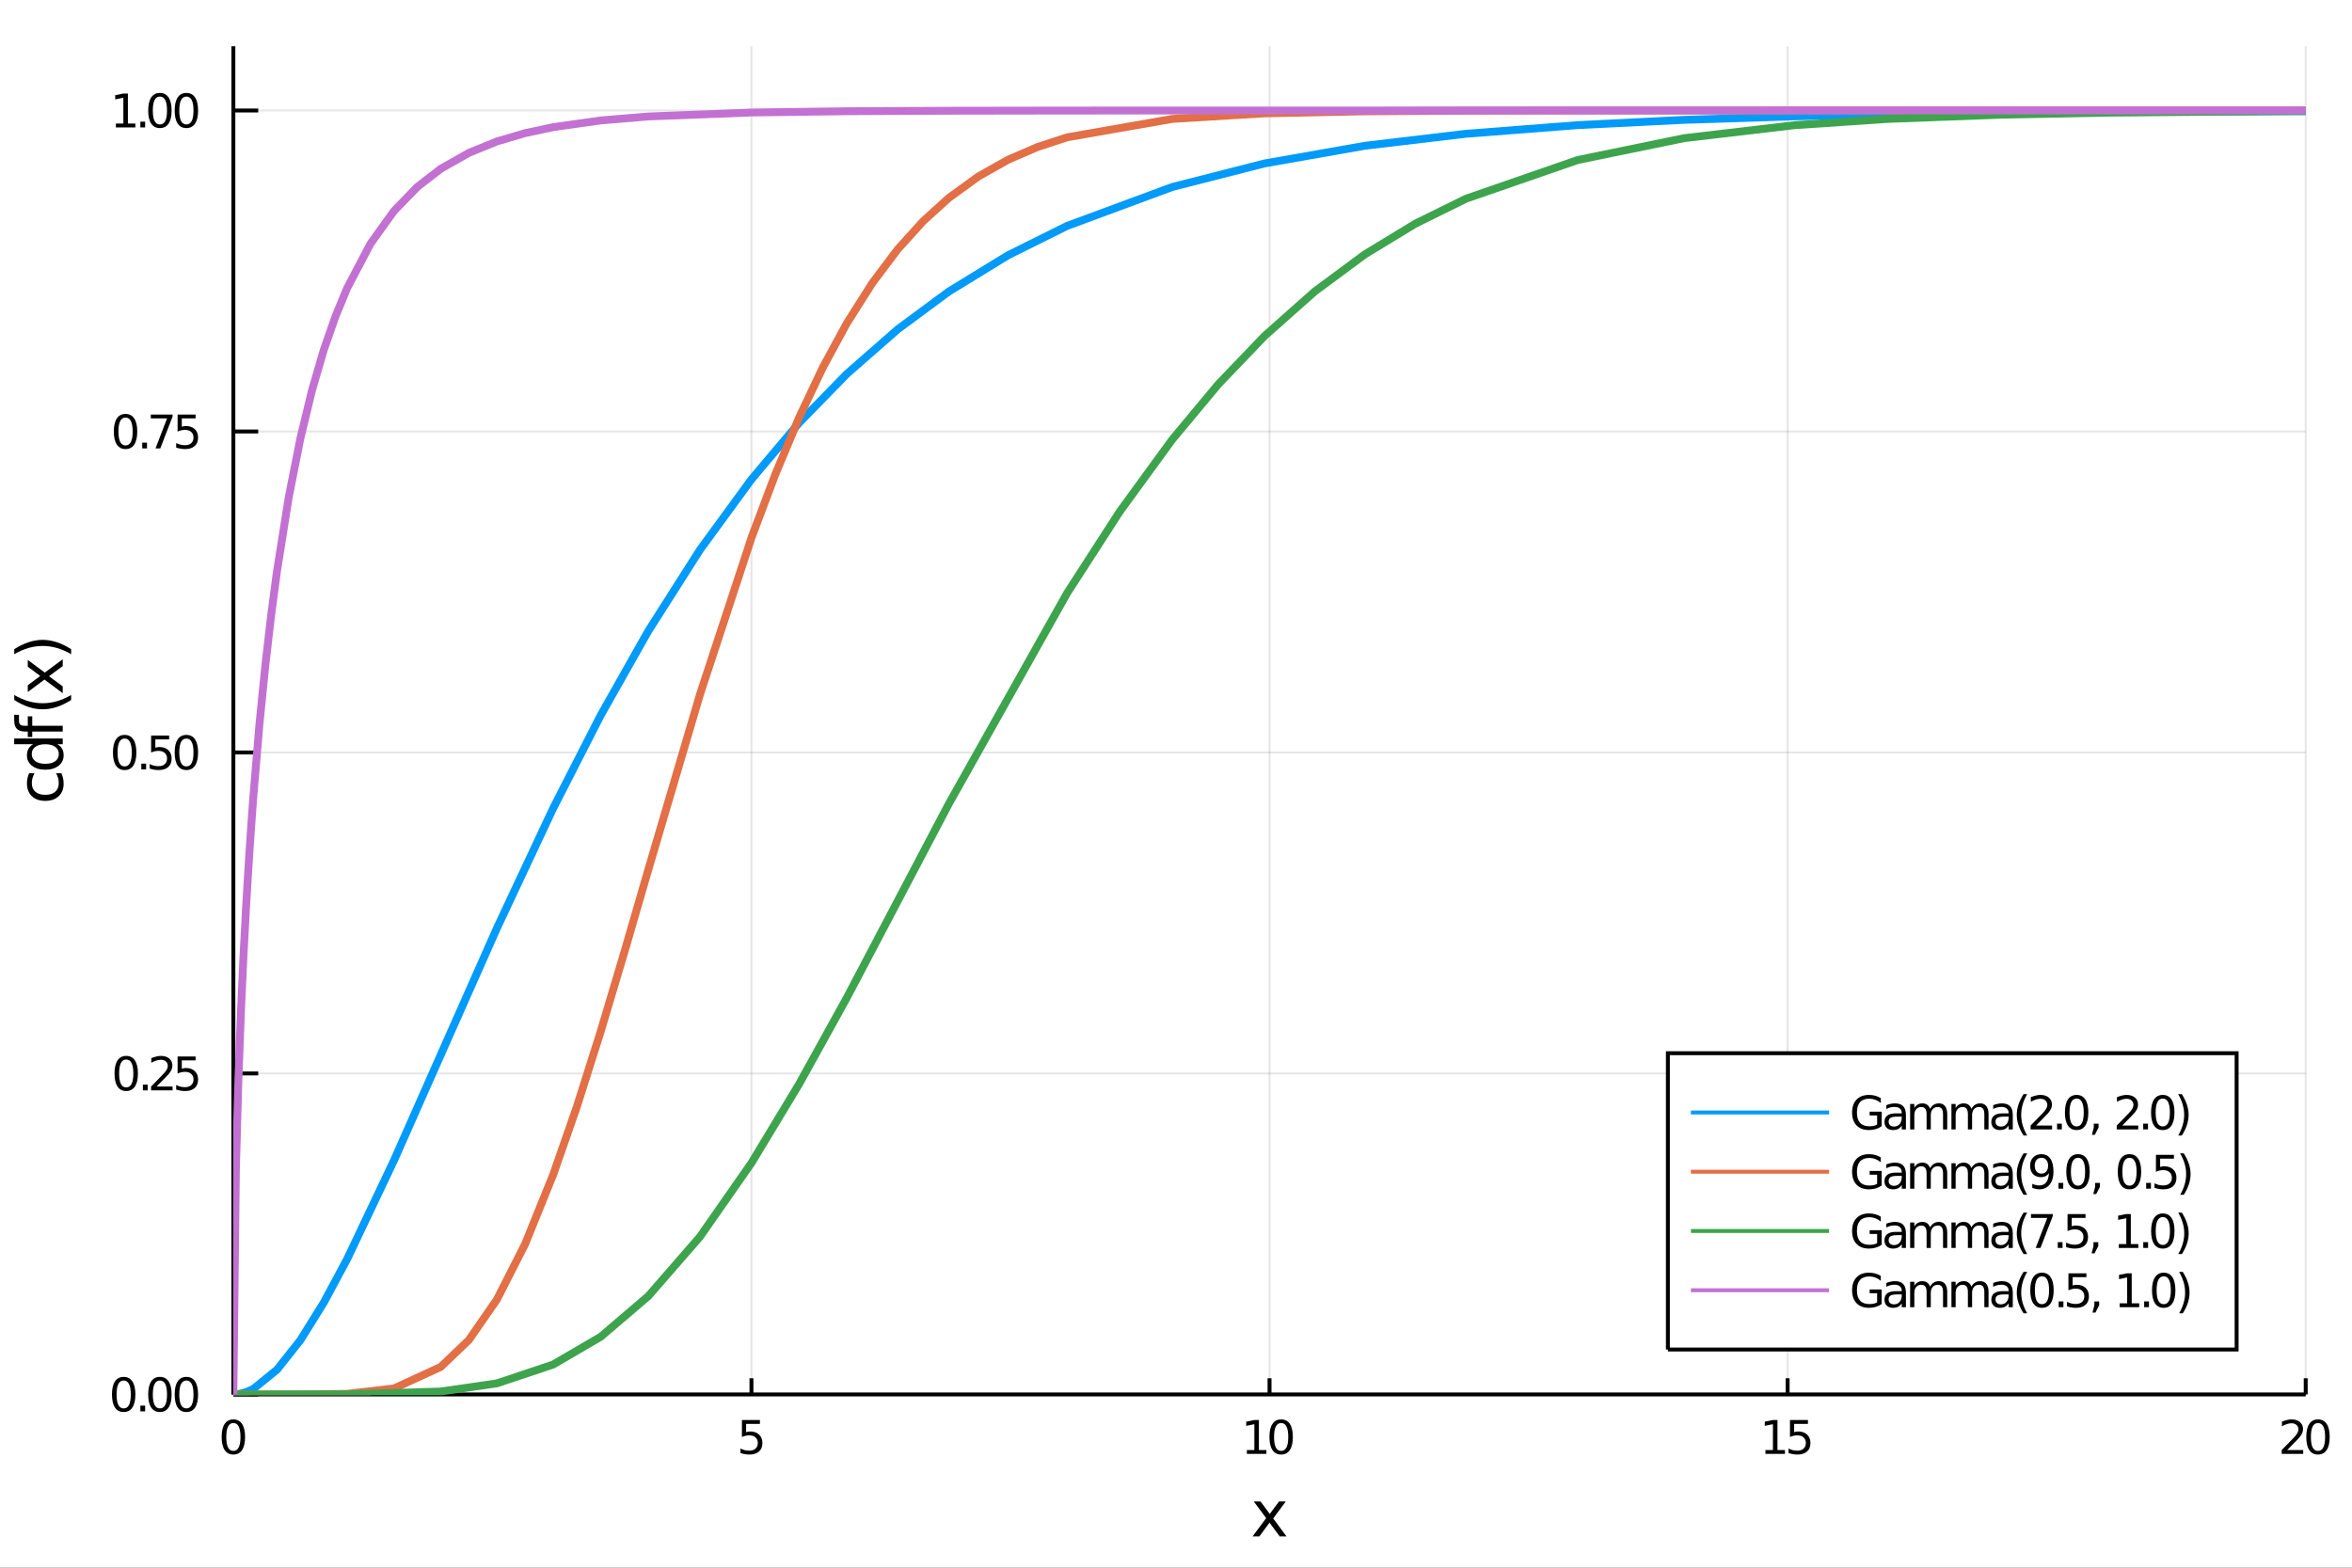 <?xml version="1.0" encoding="utf-8"?>
<svg xmlns="http://www.w3.org/2000/svg" xmlns:xlink="http://www.w3.org/1999/xlink" width="600" height="400" viewBox="0 0 2400 1600">
<rect x="0" y="0" width="2400" height="1600" fill="#333333" stroke="none"/>
<defs>
  <clipPath id="clip630">
    <rect x="0" y="0" width="2400" height="1600"/>
  </clipPath>
</defs>
<path clip-path="url(#clip630)" d="
M0 1600 L2400 1600 L2400 0 L0 0  Z
  " fill="#ffffff" fill-rule="evenodd" fill-opacity="1"/>
<defs>
  <clipPath id="clip631">
    <rect x="480" y="0" width="1681" height="1600"/>
  </clipPath>
</defs>
<path clip-path="url(#clip630)" d="
M238.13 1423.18 L2352.76 1423.18 L2352.76 47.244 L238.13 47.244  Z
  " fill="#ffffff" fill-rule="evenodd" fill-opacity="1"/>
<defs>
  <clipPath id="clip632">
    <rect x="238" y="47" width="2116" height="1377"/>
  </clipPath>
</defs>
<polyline clip-path="url(#clip632)" style="stroke:#000000; stroke-width:2; stroke-opacity:0.1; fill:none" points="
  238.13,1423.18 238.13,47.244 
  "/>
<polyline clip-path="url(#clip632)" style="stroke:#000000; stroke-width:2; stroke-opacity:0.1; fill:none" points="
  766.787,1423.18 766.787,47.244 
  "/>
<polyline clip-path="url(#clip632)" style="stroke:#000000; stroke-width:2; stroke-opacity:0.1; fill:none" points="
  1295.44,1423.18 1295.44,47.244 
  "/>
<polyline clip-path="url(#clip632)" style="stroke:#000000; stroke-width:2; stroke-opacity:0.1; fill:none" points="
  1824.1,1423.18 1824.1,47.244 
  "/>
<polyline clip-path="url(#clip632)" style="stroke:#000000; stroke-width:2; stroke-opacity:0.1; fill:none" points="
  2352.76,1423.18 2352.76,47.244 
  "/>
<polyline clip-path="url(#clip630)" style="stroke:#000000; stroke-width:4; stroke-opacity:1; fill:none" points="
  238.13,1423.18 2352.76,1423.18 
  "/>
<polyline clip-path="url(#clip630)" style="stroke:#000000; stroke-width:4; stroke-opacity:1; fill:none" points="
  238.13,1423.18 238.13,1406.67 
  "/>
<polyline clip-path="url(#clip630)" style="stroke:#000000; stroke-width:4; stroke-opacity:1; fill:none" points="
  766.787,1423.18 766.787,1406.67 
  "/>
<polyline clip-path="url(#clip630)" style="stroke:#000000; stroke-width:4; stroke-opacity:1; fill:none" points="
  1295.44,1423.18 1295.44,1406.67 
  "/>
<polyline clip-path="url(#clip630)" style="stroke:#000000; stroke-width:4; stroke-opacity:1; fill:none" points="
  1824.1,1423.18 1824.1,1406.67 
  "/>
<polyline clip-path="url(#clip630)" style="stroke:#000000; stroke-width:4; stroke-opacity:1; fill:none" points="
  2352.76,1423.18 2352.76,1406.67 
  "/>
<path clip-path="url(#clip630)" d="M 0 0 M238.13 1452.37 Q234.519 1452.37 232.69 1455.94 Q230.885 1459.48 230.885 1466.61 Q230.885 1473.71 232.69 1477.28 Q234.519 1480.82 238.13 1480.82 Q241.764 1480.82 243.57 1477.28 Q245.399 1473.71 245.399 1466.61 Q245.399 1459.48 243.57 1455.94 Q241.764 1452.37 238.13 1452.37 M238.13 1448.67 Q243.94 1448.67 246.996 1453.27 Q250.074 1457.86 250.074 1466.61 Q250.074 1475.33 246.996 1479.94 Q243.94 1484.52 238.13 1484.52 Q232.32 1484.52 229.241 1479.94 Q226.186 1475.33 226.186 1466.61 Q226.186 1457.86 229.241 1453.27 Q232.32 1448.67 238.13 1448.67 Z" fill="#000000" fill-rule="evenodd" fill-opacity="1" /><path clip-path="url(#clip630)" d="M 0 0 M757.064 1449.29 L775.421 1449.29 L775.421 1453.23 L761.347 1453.23 L761.347 1461.7 Q762.365 1461.35 763.384 1461.19 Q764.402 1461 765.421 1461 Q771.208 1461 774.587 1464.18 Q777.967 1467.35 777.967 1472.76 Q777.967 1478.34 774.495 1481.44 Q771.023 1484.52 764.703 1484.52 Q762.527 1484.52 760.259 1484.15 Q758.013 1483.78 755.606 1483.04 L755.606 1478.34 Q757.689 1479.48 759.912 1480.03 Q762.134 1480.59 764.611 1480.59 Q768.615 1480.59 770.953 1478.48 Q773.291 1476.38 773.291 1472.76 Q773.291 1469.15 770.953 1467.05 Q768.615 1464.94 764.611 1464.94 Q762.736 1464.94 760.861 1465.36 Q759.009 1465.77 757.064 1466.65 L757.064 1449.29 Z" fill="#000000" fill-rule="evenodd" fill-opacity="1" /><path clip-path="url(#clip630)" d="M 0 0 M1272.32 1479.92 L1279.96 1479.92 L1279.96 1453.55 L1271.65 1455.22 L1271.65 1450.96 L1279.91 1449.29 L1284.59 1449.29 L1284.59 1479.92 L1292.23 1479.92 L1292.23 1483.85 L1272.32 1483.85 L1272.32 1479.92 Z" fill="#000000" fill-rule="evenodd" fill-opacity="1" /><path clip-path="url(#clip630)" d="M 0 0 M1307.29 1452.37 Q1303.68 1452.37 1301.85 1455.94 Q1300.05 1459.48 1300.05 1466.61 Q1300.05 1473.71 1301.85 1477.28 Q1303.68 1480.82 1307.29 1480.82 Q1310.93 1480.82 1312.73 1477.28 Q1314.56 1473.71 1314.56 1466.61 Q1314.56 1459.48 1312.73 1455.94 Q1310.93 1452.37 1307.29 1452.37 M1307.29 1448.67 Q1313.1 1448.67 1316.16 1453.27 Q1319.24 1457.86 1319.24 1466.61 Q1319.24 1475.33 1316.16 1479.94 Q1313.1 1484.52 1307.29 1484.52 Q1301.48 1484.52 1298.41 1479.94 Q1295.35 1475.33 1295.35 1466.61 Q1295.35 1457.86 1298.41 1453.27 Q1301.48 1448.67 1307.29 1448.67 Z" fill="#000000" fill-rule="evenodd" fill-opacity="1" /><path clip-path="url(#clip630)" d="M 0 0 M1801.47 1479.92 L1809.11 1479.92 L1809.11 1453.55 L1800.8 1455.22 L1800.8 1450.96 L1809.06 1449.29 L1813.74 1449.29 L1813.74 1479.92 L1821.38 1479.92 L1821.38 1483.85 L1801.47 1483.85 L1801.47 1479.92 Z" fill="#000000" fill-rule="evenodd" fill-opacity="1" /><path clip-path="url(#clip630)" d="M 0 0 M1826.5 1449.29 L1844.85 1449.29 L1844.85 1453.23 L1830.78 1453.23 L1830.78 1461.7 Q1831.8 1461.35 1832.81 1461.19 Q1833.83 1461 1834.85 1461 Q1840.64 1461 1844.02 1464.18 Q1847.4 1467.35 1847.4 1472.76 Q1847.4 1478.34 1843.93 1481.44 Q1840.45 1484.52 1834.13 1484.52 Q1831.96 1484.52 1829.69 1484.15 Q1827.44 1483.78 1825.04 1483.04 L1825.04 1478.34 Q1827.12 1479.48 1829.34 1480.03 Q1831.56 1480.59 1834.04 1480.59 Q1838.05 1480.59 1840.38 1478.48 Q1842.72 1476.38 1842.72 1472.76 Q1842.72 1469.15 1840.38 1467.05 Q1838.05 1464.94 1834.04 1464.94 Q1832.17 1464.94 1830.29 1465.36 Q1828.44 1465.77 1826.5 1466.65 L1826.5 1449.29 Z" fill="#000000" fill-rule="evenodd" fill-opacity="1" /><path clip-path="url(#clip630)" d="M 0 0 M2333.9 1479.92 L2350.22 1479.92 L2350.22 1483.85 L2328.28 1483.85 L2328.28 1479.92 Q2330.94 1477.16 2335.52 1472.53 Q2340.13 1467.88 2341.31 1466.54 Q2343.55 1464.01 2344.43 1462.28 Q2345.34 1460.52 2345.34 1458.83 Q2345.34 1456.07 2343.39 1454.34 Q2341.47 1452.6 2338.37 1452.6 Q2336.17 1452.6 2333.72 1453.37 Q2331.29 1454.13 2328.51 1455.68 L2328.51 1450.96 Q2331.33 1449.82 2333.79 1449.25 Q2336.24 1448.67 2338.28 1448.67 Q2343.65 1448.67 2346.84 1451.35 Q2350.04 1454.04 2350.04 1458.53 Q2350.04 1460.66 2349.23 1462.58 Q2348.44 1464.48 2346.33 1467.07 Q2345.75 1467.74 2342.65 1470.96 Q2339.55 1474.15 2333.9 1479.92 Z" fill="#000000" fill-rule="evenodd" fill-opacity="1" /><path clip-path="url(#clip630)" d="M 0 0 M2365.29 1452.37 Q2361.68 1452.37 2359.85 1455.94 Q2358.05 1459.48 2358.05 1466.61 Q2358.05 1473.71 2359.85 1477.28 Q2361.68 1480.82 2365.29 1480.82 Q2368.92 1480.82 2370.73 1477.28 Q2372.56 1473.71 2372.56 1466.61 Q2372.56 1459.48 2370.73 1455.94 Q2368.92 1452.37 2365.29 1452.37 M2365.29 1448.67 Q2371.1 1448.67 2374.16 1453.27 Q2377.23 1457.86 2377.23 1466.61 Q2377.23 1475.33 2374.16 1479.94 Q2371.1 1484.52 2365.29 1484.52 Q2359.48 1484.52 2356.4 1479.94 Q2353.35 1475.33 2353.35 1466.61 Q2353.35 1457.86 2356.4 1453.27 Q2359.48 1448.67 2365.29 1448.67 Z" fill="#000000" fill-rule="evenodd" fill-opacity="1" /><path clip-path="url(#clip630)" d="M 0 0 M1312.06 1532.4 L1299.17 1549.74 L1312.73 1568.04 L1305.82 1568.04 L1295.44 1554.04 L1285.07 1568.04 L1278.16 1568.04 L1292.01 1549.39 L1279.34 1532.4 L1286.24 1532.4 L1295.7 1545.1 L1305.15 1532.4 L1312.06 1532.4 Z" fill="#000000" fill-rule="evenodd" fill-opacity="1" /><polyline clip-path="url(#clip632)" style="stroke:#000000; stroke-width:2; stroke-opacity:0.1; fill:none" points="
  238.13,1423.18 2352.76,1423.18 
  "/>
<polyline clip-path="url(#clip632)" style="stroke:#000000; stroke-width:2; stroke-opacity:0.1; fill:none" points="
  238.13,1095.58 2352.76,1095.58 
  "/>
<polyline clip-path="url(#clip632)" style="stroke:#000000; stroke-width:2; stroke-opacity:0.1; fill:none" points="
  238.13,767.972 2352.76,767.972 
  "/>
<polyline clip-path="url(#clip632)" style="stroke:#000000; stroke-width:2; stroke-opacity:0.1; fill:none" points="
  238.13,440.369 2352.76,440.369 
  "/>
<polyline clip-path="url(#clip632)" style="stroke:#000000; stroke-width:2; stroke-opacity:0.1; fill:none" points="
  238.13,112.765 2352.76,112.765 
  "/>
<polyline clip-path="url(#clip630)" style="stroke:#000000; stroke-width:4; stroke-opacity:1; fill:none" points="
  238.13,1423.18 238.13,47.244 
  "/>
<polyline clip-path="url(#clip630)" style="stroke:#000000; stroke-width:4; stroke-opacity:1; fill:none" points="
  238.13,1423.18 263.506,1423.18 
  "/>
<polyline clip-path="url(#clip630)" style="stroke:#000000; stroke-width:4; stroke-opacity:1; fill:none" points="
  238.13,1095.58 263.506,1095.58 
  "/>
<polyline clip-path="url(#clip630)" style="stroke:#000000; stroke-width:4; stroke-opacity:1; fill:none" points="
  238.13,767.972 263.506,767.972 
  "/>
<polyline clip-path="url(#clip630)" style="stroke:#000000; stroke-width:4; stroke-opacity:1; fill:none" points="
  238.13,440.369 263.506,440.369 
  "/>
<polyline clip-path="url(#clip630)" style="stroke:#000000; stroke-width:4; stroke-opacity:1; fill:none" points="
  238.13,112.765 263.506,112.765 
  "/>
<path clip-path="url(#clip630)" d="M 0 0 M126.205 1408.98 Q122.593 1408.98 120.765 1412.54 Q118.959 1416.08 118.959 1423.21 Q118.959 1430.32 120.765 1433.89 Q122.593 1437.43 126.205 1437.43 Q129.839 1437.43 131.644 1433.89 Q133.473 1430.32 133.473 1423.21 Q133.473 1416.08 131.644 1412.54 Q129.839 1408.98 126.205 1408.98 M126.205 1405.27 Q132.015 1405.27 135.07 1409.88 Q138.149 1414.46 138.149 1423.21 Q138.149 1431.94 135.07 1436.55 Q132.015 1441.13 126.205 1441.13 Q120.394 1441.13 117.316 1436.55 Q114.26 1431.94 114.26 1423.21 Q114.26 1414.46 117.316 1409.88 Q120.394 1405.27 126.205 1405.27 Z" fill="#000000" fill-rule="evenodd" fill-opacity="1" /><path clip-path="url(#clip630)" d="M 0 0 M143.218 1434.58 L148.103 1434.58 L148.103 1440.46 L143.218 1440.46 L143.218 1434.58 Z" fill="#000000" fill-rule="evenodd" fill-opacity="1" /><path clip-path="url(#clip630)" d="M 0 0 M163.172 1408.98 Q159.561 1408.98 157.732 1412.54 Q155.927 1416.08 155.927 1423.21 Q155.927 1430.32 157.732 1433.89 Q159.561 1437.43 163.172 1437.43 Q166.806 1437.43 168.612 1433.89 Q170.44 1430.32 170.44 1423.21 Q170.44 1416.08 168.612 1412.54 Q166.806 1408.98 163.172 1408.98 M163.172 1405.27 Q168.982 1405.27 172.038 1409.88 Q175.116 1414.46 175.116 1423.21 Q175.116 1431.94 172.038 1436.55 Q168.982 1441.13 163.172 1441.13 Q157.362 1441.13 154.283 1436.55 Q151.228 1431.94 151.228 1423.21 Q151.228 1414.46 154.283 1409.88 Q157.362 1405.27 163.172 1405.27 Z" fill="#000000" fill-rule="evenodd" fill-opacity="1" /><path clip-path="url(#clip630)" d="M 0 0 M190.186 1408.98 Q186.575 1408.98 184.746 1412.54 Q182.94 1416.08 182.94 1423.21 Q182.94 1430.32 184.746 1433.89 Q186.575 1437.43 190.186 1437.43 Q193.82 1437.43 195.625 1433.89 Q197.454 1430.32 197.454 1423.21 Q197.454 1416.08 195.625 1412.54 Q193.82 1408.98 190.186 1408.98 M190.186 1405.27 Q195.996 1405.27 199.051 1409.88 Q202.13 1414.46 202.13 1423.21 Q202.13 1431.94 199.051 1436.55 Q195.996 1441.13 190.186 1441.13 Q184.376 1441.13 181.297 1436.55 Q178.241 1431.94 178.241 1423.21 Q178.241 1414.46 181.297 1409.88 Q184.376 1405.27 190.186 1405.27 Z" fill="#000000" fill-rule="evenodd" fill-opacity="1" /><path clip-path="url(#clip630)" d="M 0 0 M128.797 1081.37 Q125.186 1081.37 123.357 1084.94 Q121.552 1088.48 121.552 1095.61 Q121.552 1102.72 123.357 1106.28 Q125.186 1109.82 128.797 1109.82 Q132.431 1109.82 134.237 1106.28 Q136.066 1102.72 136.066 1095.61 Q136.066 1088.48 134.237 1084.94 Q132.431 1081.37 128.797 1081.37 M128.797 1077.67 Q134.607 1077.67 137.663 1082.28 Q140.741 1086.86 140.741 1095.61 Q140.741 1104.34 137.663 1108.94 Q134.607 1113.53 128.797 1113.53 Q122.987 1113.53 119.908 1108.94 Q116.853 1104.34 116.853 1095.61 Q116.853 1086.86 119.908 1082.28 Q122.987 1077.67 128.797 1077.67 Z" fill="#000000" fill-rule="evenodd" fill-opacity="1" /><path clip-path="url(#clip630)" d="M 0 0 M145.811 1106.98 L150.695 1106.98 L150.695 1112.86 L145.811 1112.86 L145.811 1106.98 Z" fill="#000000" fill-rule="evenodd" fill-opacity="1" /><path clip-path="url(#clip630)" d="M 0 0 M159.792 1108.92 L176.112 1108.92 L176.112 1112.86 L154.167 1112.86 L154.167 1108.92 Q156.829 1106.17 161.413 1101.54 Q166.019 1096.88 167.2 1095.54 Q169.445 1093.02 170.325 1091.28 Q171.227 1089.52 171.227 1087.83 Q171.227 1085.08 169.283 1083.34 Q167.362 1081.61 164.26 1081.61 Q162.061 1081.61 159.607 1082.37 Q157.177 1083.13 154.399 1084.68 L154.399 1079.96 Q157.223 1078.83 159.677 1078.25 Q162.13 1077.67 164.167 1077.67 Q169.538 1077.67 172.732 1080.36 Q175.926 1083.04 175.926 1087.53 Q175.926 1089.66 175.116 1091.58 Q174.329 1093.48 172.223 1096.07 Q171.644 1096.75 168.542 1099.96 Q165.44 1103.16 159.792 1108.92 Z" fill="#000000" fill-rule="evenodd" fill-opacity="1" /><path clip-path="url(#clip630)" d="M 0 0 M181.227 1078.3 L199.584 1078.3 L199.584 1082.23 L185.51 1082.23 L185.51 1090.7 Q186.528 1090.36 187.547 1090.19 Q188.565 1090.01 189.584 1090.01 Q195.371 1090.01 198.75 1093.18 Q202.13 1096.35 202.13 1101.77 Q202.13 1107.35 198.658 1110.45 Q195.186 1113.53 188.866 1113.53 Q186.69 1113.53 184.422 1113.16 Q182.176 1112.79 179.769 1112.05 L179.769 1107.35 Q181.852 1108.48 184.075 1109.04 Q186.297 1109.59 188.774 1109.59 Q192.778 1109.59 195.116 1107.49 Q197.454 1105.38 197.454 1101.77 Q197.454 1098.16 195.116 1096.05 Q192.778 1093.94 188.774 1093.94 Q186.899 1093.94 185.024 1094.36 Q183.172 1094.78 181.227 1095.66 L181.227 1078.3 Z" fill="#000000" fill-rule="evenodd" fill-opacity="1" /><path clip-path="url(#clip630)" d="M 0 0 M127.2 753.771 Q123.589 753.771 121.76 757.336 Q119.955 760.877 119.955 768.007 Q119.955 775.114 121.76 778.678 Q123.589 782.22 127.2 782.22 Q130.834 782.22 132.64 778.678 Q134.468 775.114 134.468 768.007 Q134.468 760.877 132.64 757.336 Q130.834 753.771 127.2 753.771 M127.2 750.067 Q133.01 750.067 136.066 754.674 Q139.144 759.257 139.144 768.007 Q139.144 776.734 136.066 781.34 Q133.01 785.924 127.2 785.924 Q121.39 785.924 118.311 781.34 Q115.256 776.734 115.256 768.007 Q115.256 759.257 118.311 754.674 Q121.39 750.067 127.2 750.067 Z" fill="#000000" fill-rule="evenodd" fill-opacity="1" /><path clip-path="url(#clip630)" d="M 0 0 M144.214 779.373 L149.098 779.373 L149.098 785.252 L144.214 785.252 L144.214 779.373 Z" fill="#000000" fill-rule="evenodd" fill-opacity="1" /><path clip-path="url(#clip630)" d="M 0 0 M154.214 750.692 L172.57 750.692 L172.57 754.628 L158.496 754.628 L158.496 763.1 Q159.515 762.752 160.533 762.59 Q161.552 762.405 162.57 762.405 Q168.357 762.405 171.737 765.577 Q175.116 768.748 175.116 774.164 Q175.116 779.743 171.644 782.845 Q168.172 785.924 161.852 785.924 Q159.677 785.924 157.408 785.553 Q155.163 785.183 152.755 784.442 L152.755 779.743 Q154.839 780.877 157.061 781.433 Q159.283 781.988 161.76 781.988 Q165.765 781.988 168.102 779.882 Q170.44 777.776 170.44 774.164 Q170.44 770.553 168.102 768.447 Q165.765 766.34 161.76 766.34 Q159.885 766.34 158.01 766.757 Q156.158 767.174 154.214 768.053 L154.214 750.692 Z" fill="#000000" fill-rule="evenodd" fill-opacity="1" /><path clip-path="url(#clip630)" d="M 0 0 M190.186 753.771 Q186.575 753.771 184.746 757.336 Q182.94 760.877 182.94 768.007 Q182.94 775.114 184.746 778.678 Q186.575 782.22 190.186 782.22 Q193.82 782.22 195.625 778.678 Q197.454 775.114 197.454 768.007 Q197.454 760.877 195.625 757.336 Q193.82 753.771 190.186 753.771 M190.186 750.067 Q195.996 750.067 199.051 754.674 Q202.13 759.257 202.13 768.007 Q202.13 776.734 199.051 781.34 Q195.996 785.924 190.186 785.924 Q184.376 785.924 181.297 781.34 Q178.241 776.734 178.241 768.007 Q178.241 759.257 181.297 754.674 Q184.376 750.067 190.186 750.067 Z" fill="#000000" fill-rule="evenodd" fill-opacity="1" /><path clip-path="url(#clip630)" d="M 0 0 M128.103 426.167 Q124.492 426.167 122.663 429.732 Q120.857 433.274 120.857 440.403 Q120.857 447.51 122.663 451.075 Q124.492 454.616 128.103 454.616 Q131.737 454.616 133.542 451.075 Q135.371 447.51 135.371 440.403 Q135.371 433.274 133.542 429.732 Q131.737 426.167 128.103 426.167 M128.103 422.464 Q133.913 422.464 136.968 427.07 Q140.047 431.653 140.047 440.403 Q140.047 449.13 136.968 453.737 Q133.913 458.32 128.103 458.32 Q122.293 458.32 119.214 453.737 Q116.158 449.13 116.158 440.403 Q116.158 431.653 119.214 427.07 Q122.293 422.464 128.103 422.464 Z" fill="#000000" fill-rule="evenodd" fill-opacity="1" /><path clip-path="url(#clip630)" d="M 0 0 M145.116 451.769 L150.001 451.769 L150.001 457.649 L145.116 457.649 L145.116 451.769 Z" fill="#000000" fill-rule="evenodd" fill-opacity="1" /><path clip-path="url(#clip630)" d="M 0 0 M153.89 423.089 L176.112 423.089 L176.112 425.079 L163.565 457.649 L158.681 457.649 L170.487 427.024 L153.89 427.024 L153.89 423.089 Z" fill="#000000" fill-rule="evenodd" fill-opacity="1" /><path clip-path="url(#clip630)" d="M 0 0 M181.227 423.089 L199.584 423.089 L199.584 427.024 L185.51 427.024 L185.51 435.496 Q186.528 435.149 187.547 434.987 Q188.565 434.801 189.584 434.801 Q195.371 434.801 198.75 437.973 Q202.13 441.144 202.13 446.561 Q202.13 452.139 198.658 455.241 Q195.186 458.32 188.866 458.32 Q186.69 458.32 184.422 457.95 Q182.176 457.579 179.769 456.838 L179.769 452.139 Q181.852 453.274 184.075 453.829 Q186.297 454.385 188.774 454.385 Q192.778 454.385 195.116 452.278 Q197.454 450.172 197.454 446.561 Q197.454 442.95 195.116 440.843 Q192.778 438.737 188.774 438.737 Q186.899 438.737 185.024 439.153 Q183.172 439.57 181.227 440.45 L181.227 423.089 Z" fill="#000000" fill-rule="evenodd" fill-opacity="1" /><path clip-path="url(#clip630)" d="M 0 0 M118.242 126.11 L125.88 126.11 L125.88 99.744 L117.57 101.411 L117.57 97.151 L125.834 95.485 L130.51 95.485 L130.51 126.11 L138.149 126.11 L138.149 130.045 L118.242 130.045 L118.242 126.11 Z" fill="#000000" fill-rule="evenodd" fill-opacity="1" /><path clip-path="url(#clip630)" d="M 0 0 M143.218 124.165 L148.103 124.165 L148.103 130.045 L143.218 130.045 L143.218 124.165 Z" fill="#000000" fill-rule="evenodd" fill-opacity="1" /><path clip-path="url(#clip630)" d="M 0 0 M163.172 98.564 Q159.561 98.564 157.732 102.128 Q155.927 105.67 155.927 112.8 Q155.927 119.906 157.732 123.471 Q159.561 127.012 163.172 127.012 Q166.806 127.012 168.612 123.471 Q170.44 119.906 170.44 112.8 Q170.44 105.67 168.612 102.128 Q166.806 98.564 163.172 98.564 M163.172 94.86 Q168.982 94.86 172.038 99.466 Q175.116 104.05 175.116 112.8 Q175.116 121.526 172.038 126.133 Q168.982 130.716 163.172 130.716 Q157.362 130.716 154.283 126.133 Q151.228 121.526 151.228 112.8 Q151.228 104.05 154.283 99.466 Q157.362 94.86 163.172 94.86 Z" fill="#000000" fill-rule="evenodd" fill-opacity="1" /><path clip-path="url(#clip630)" d="M 0 0 M190.186 98.564 Q186.575 98.564 184.746 102.128 Q182.94 105.67 182.94 112.8 Q182.94 119.906 184.746 123.471 Q186.575 127.012 190.186 127.012 Q193.82 127.012 195.625 123.471 Q197.454 119.906 197.454 112.8 Q197.454 105.67 195.625 102.128 Q193.82 98.564 190.186 98.564 M190.186 94.86 Q195.996 94.86 199.051 99.466 Q202.13 104.05 202.13 112.8 Q202.13 121.526 199.051 126.133 Q195.996 130.716 190.186 130.716 Q184.376 130.716 181.297 126.133 Q178.241 121.526 178.241 112.8 Q178.241 104.05 181.297 99.466 Q184.376 94.86 190.186 94.86 Z" fill="#000000" fill-rule="evenodd" fill-opacity="1" /><path clip-path="url(#clip630)" d="M 0 0 M29.725 789.177 L35.199 789.177 Q33.831 791.66 33.162 794.174 Q32.462 796.657 32.462 799.203 Q32.462 804.901 36.09 808.052 Q39.687 811.203 46.212 811.203 Q52.737 811.203 56.365 808.052 Q59.962 804.901 59.962 799.203 Q59.962 796.657 59.294 794.174 Q58.593 791.66 57.225 789.177 L62.636 789.177 Q63.781 791.628 64.354 794.27 Q64.927 796.88 64.927 799.84 Q64.927 807.892 59.866 812.635 Q54.806 817.377 46.212 817.377 Q37.491 817.377 32.494 812.603 Q27.497 807.797 27.497 799.458 Q27.497 796.752 28.07 794.174 Q28.611 791.596 29.725 789.177 Z" fill="#000000" fill-rule="evenodd" fill-opacity="1" /><path clip-path="url(#clip630)" d="M 0 0 M33.767 759.577 L14.479 759.577 L14.479 753.72 L64.004 753.72 L64.004 759.577 L58.657 759.577 Q61.84 761.423 63.399 764.256 Q64.927 767.056 64.927 771.003 Q64.927 777.464 59.771 781.538 Q54.615 785.581 46.212 785.581 Q37.809 785.581 32.653 781.538 Q27.497 777.464 27.497 771.003 Q27.497 767.056 29.056 764.256 Q30.584 761.423 33.767 759.577 M46.212 779.533 Q52.673 779.533 56.365 776.891 Q60.026 774.218 60.026 769.571 Q60.026 764.924 56.365 762.25 Q52.673 759.577 46.212 759.577 Q39.751 759.577 36.09 762.25 Q32.398 764.924 32.398 769.571 Q32.398 774.218 36.09 776.891 Q39.751 779.533 46.212 779.533 Z" fill="#000000" fill-rule="evenodd" fill-opacity="1" /><path clip-path="url(#clip630)" d="M 0 0 M14.479 729.531 L19.349 729.531 L19.349 735.132 Q19.349 738.283 20.622 739.525 Q21.895 740.734 25.205 740.734 L28.356 740.734 L28.356 731.09 L32.908 731.09 L32.908 740.734 L64.004 740.734 L64.004 746.622 L32.908 746.622 L32.908 752.224 L28.356 752.224 L28.356 746.622 L25.874 746.622 Q19.922 746.622 17.216 743.853 Q14.479 741.084 14.479 735.069 L14.479 729.531 Z" fill="#000000" fill-rule="evenodd" fill-opacity="1" /><path clip-path="url(#clip630)" d="M 0 0 M14.543 709.319 Q21.863 713.584 29.025 715.653 Q36.186 717.722 43.538 717.722 Q50.891 717.722 58.116 715.653 Q65.309 713.553 72.598 709.319 L72.598 714.412 Q65.118 719.186 57.893 721.573 Q50.668 723.929 43.538 723.929 Q36.441 723.929 29.247 721.573 Q22.054 719.218 14.543 714.412 L14.543 709.319 Z" fill="#000000" fill-rule="evenodd" fill-opacity="1" /><path clip-path="url(#clip630)" d="M 0 0 M28.356 673.544 L45.703 686.435 L64.004 672.876 L64.004 679.783 L50 690.159 L64.004 700.535 L64.004 707.442 L45.353 693.596 L28.356 706.264 L28.356 699.357 L41.056 689.904 L28.356 680.451 L28.356 673.544 Z" fill="#000000" fill-rule="evenodd" fill-opacity="1" /><path clip-path="url(#clip630)" d="M 0 0 M14.543 667.656 L14.543 662.563 Q22.054 657.789 29.247 655.434 Q36.441 653.047 43.538 653.047 Q50.668 653.047 57.893 655.434 Q65.118 657.789 72.598 662.563 L72.598 667.656 Q65.309 663.423 58.116 661.354 Q50.891 659.253 43.538 659.253 Q36.186 659.253 29.025 661.354 Q21.863 663.423 14.543 667.656 Z" fill="#000000" fill-rule="evenodd" fill-opacity="1" /><polyline clip-path="url(#clip632)" style="stroke:#009af9; stroke-width:8; stroke-opacity:1; fill:none" points="
  238.13,1423.18 243.293,1422.8 248.456,1421.67 253.618,1419.83 258.781,1417.32 282.65,1397.91 306.518,1367.78 330.387,1329.44 354.256,1284.98 401.993,1184.4 
  449.73,1076.6 507.106,947.214 564.482,824.892 612.993,729.976 661.504,644.049 714.2,561.234 766.896,489.104 815.478,431.486 864.059,381.666 916.143,336.034 
  968.228,297.51 1028.57,260.546 1088.92,230.548 1196.17,190.853 1290.22,166.842 1392.77,148.765 1495.92,136.537 1609.97,127.703 1718.48,122.32 1831.31,118.743 
  1926.29,116.781 2042.25,115.227 2151.25,114.315 2325.88,113.499 2352.76,113.419 
  "/>
<polyline clip-path="url(#clip632)" style="stroke:#e26f46; stroke-width:8; stroke-opacity:1; fill:none" points="
  238.13,1423.18 243.293,1423.18 248.456,1423.18 253.618,1423.18 258.781,1423.18 306.518,1423.17 354.256,1422.57 401.993,1417.05 449.73,1395.08 478.418,1367.63 
  507.106,1326.23 535.794,1269.79 564.482,1198.89 588.738,1129.19 612.993,1052.56 637.248,971.263 661.504,887.696 714.2,708.947 766.896,548.59 791.187,484.018 
  815.478,426.048 839.768,374.77 864.059,330.023 890.101,288.91 916.143,254.32 942.186,225.575 968.228,201.957 998.4,180.07 1028.57,163.074 1058.74,150.035 
  1088.92,140.144 1196.17,121.367 1290.22,115.674 1392.77,113.604 1495.92,112.992 1609.97,112.816 1718.48,112.777 1831.31,112.767 1926.29,112.765 2042.25,112.765 
  2151.25,112.765 2325.88,112.765 2352.76,112.765 
  "/>
<polyline clip-path="url(#clip632)" style="stroke:#3da44d; stroke-width:8; stroke-opacity:1; fill:none" points="
  238.13,1423.18 248.456,1423.18 258.781,1423.18 354.256,1423.11 449.73,1420.2 507.106,1411.85 564.482,1392.63 612.993,1364.31 661.504,1322.86 714.2,1262.31 
  766.896,1186.79 815.478,1106.28 864.059,1018.39 968.228,820.326 1088.92,605.314 1142.54,522.219 1196.17,448.618 1243.2,392.148 1290.22,343.073 1341.5,297.53 
  1392.77,259.586 1444.34,228.229 1495.92,202.8 1609.97,163.29 1718.48,141.012 1831.31,127.755 1926.29,121.38 2042.25,117.048 2151.25,114.941 2325.88,113.474 
  2352.76,113.359 
  "/>
<polyline clip-path="url(#clip632)" style="stroke:#c271d2; stroke-width:8; stroke-opacity:1; fill:none" points="
  238.13,1423.18 240.711,1194.01 243.293,1101.68 245.874,1032.56 248.456,975.71 251.037,926.831 253.618,883.709 254.909,863.87 256.2,845.012 257.49,827.037 
  258.781,809.862 264.748,739.095 270.715,679.382 276.683,627.922 282.65,582.927 294.584,507.758 306.518,447.42 318.453,398.061 330.387,357.146 342.321,322.898 
  354.256,294.014 378.124,248.62 401.993,215.385 425.861,190.742 449.73,172.297 478.418,156.022 507.106,144.337 535.794,135.893 564.482,129.761 612.993,122.918 
  661.504,118.866 766.896,114.814 864.059,113.525 968.228,113.03 1088.92,112.844 1196.17,112.792 1290.22,112.776 1392.77,112.769 1495.92,112.766 1609.97,112.765 
  1718.48,112.765 1831.31,112.765 1926.29,112.765 2042.25,112.765 2151.25,112.765 2325.88,112.765 2352.76,112.765 
  "/>
<path clip-path="url(#clip630)" d="
M1701.92 1377.32 L2282.27 1377.32 L2282.27 1074.92 L1701.92 1074.92  Z
  " fill="#ffffff" fill-rule="evenodd" fill-opacity="1"/>
<polyline clip-path="url(#clip630)" style="stroke:#000000; stroke-width:4; stroke-opacity:1; fill:none" points="
  1701.92,1377.32 2282.27,1377.32 2282.27,1074.92 1701.92,1074.92 1701.92,1377.32 
  "/>
<polyline clip-path="url(#clip630)" style="stroke:#009af9; stroke-width:4; stroke-opacity:1; fill:none" points="
  1725.41,1135.4 1866.39,1135.4 
  "/>
<path clip-path="url(#clip630)" d="M 0 0 M1915.44 1147.74 L1915.44 1138.46 L1907.8 1138.46 L1907.8 1134.62 L1920.07 1134.62 L1920.07 1149.46 Q1917.36 1151.38 1914.1 1152.37 Q1910.83 1153.35 1907.13 1153.35 Q1899.03 1153.35 1894.45 1148.62 Q1889.89 1143.88 1889.89 1135.43 Q1889.89 1126.96 1894.45 1122.24 Q1899.03 1117.49 1907.13 1117.49 Q1910.51 1117.49 1913.54 1118.32 Q1916.6 1119.16 1919.17 1120.78 L1919.17 1125.75 Q1916.57 1123.56 1913.66 1122.44 Q1910.74 1121.33 1907.52 1121.33 Q1901.18 1121.33 1897.99 1124.87 Q1894.82 1128.42 1894.82 1135.43 Q1894.82 1142.42 1897.99 1145.96 Q1901.18 1149.5 1907.52 1149.5 Q1910 1149.5 1911.95 1149.09 Q1913.89 1148.65 1915.44 1147.74 Z" fill="#000000" fill-rule="evenodd" fill-opacity="1" /><path clip-path="url(#clip630)" d="M 0 0 M1936.32 1139.64 Q1931.16 1139.64 1929.17 1140.82 Q1927.18 1142 1927.18 1144.85 Q1927.18 1147.12 1928.66 1148.46 Q1930.16 1149.78 1932.73 1149.78 Q1936.27 1149.78 1938.4 1147.28 Q1940.56 1144.76 1940.56 1140.59 L1940.56 1139.64 L1936.32 1139.64 M1944.82 1137.88 L1944.82 1152.68 L1940.56 1152.68 L1940.56 1148.74 Q1939.1 1151.1 1936.92 1152.24 Q1934.75 1153.35 1931.6 1153.35 Q1927.62 1153.35 1925.26 1151.12 Q1922.92 1148.88 1922.92 1145.13 Q1922.92 1140.75 1925.83 1138.53 Q1928.77 1136.31 1934.58 1136.31 L1940.56 1136.31 L1940.56 1135.89 Q1940.56 1132.95 1938.61 1131.36 Q1936.69 1129.74 1933.19 1129.74 Q1930.97 1129.74 1928.87 1130.27 Q1926.76 1130.8 1924.82 1131.87 L1924.82 1127.93 Q1927.15 1127.03 1929.35 1126.59 Q1931.55 1126.12 1933.63 1126.12 Q1939.26 1126.12 1942.04 1129.04 Q1944.82 1131.96 1944.82 1137.88 Z" fill="#000000" fill-rule="evenodd" fill-opacity="1" /><path clip-path="url(#clip630)" d="M 0 0 M1969.47 1131.73 Q1971.07 1128.86 1973.29 1127.49 Q1975.51 1126.12 1978.52 1126.12 Q1982.57 1126.12 1984.77 1128.97 Q1986.97 1131.8 1986.97 1137.03 L1986.97 1152.68 L1982.69 1152.68 L1982.69 1137.17 Q1982.69 1133.44 1981.37 1131.63 Q1980.05 1129.83 1977.34 1129.83 Q1974.03 1129.83 1972.11 1132.03 Q1970.19 1134.23 1970.19 1138.02 L1970.19 1152.68 L1965.9 1152.68 L1965.9 1137.17 Q1965.9 1133.42 1964.58 1131.63 Q1963.26 1129.83 1960.51 1129.83 Q1957.25 1129.83 1955.32 1132.05 Q1953.4 1134.25 1953.4 1138.02 L1953.4 1152.68 L1949.12 1152.68 L1949.12 1126.75 L1953.4 1126.75 L1953.4 1130.78 Q1954.86 1128.39 1956.9 1127.26 Q1958.94 1126.12 1961.74 1126.12 Q1964.56 1126.12 1966.53 1127.56 Q1968.52 1128.99 1969.47 1131.73 Z" fill="#000000" fill-rule="evenodd" fill-opacity="1" /><path clip-path="url(#clip630)" d="M 0 0 M2011.62 1131.73 Q2013.22 1128.86 2015.44 1127.49 Q2017.66 1126.12 2020.67 1126.12 Q2024.72 1126.12 2026.92 1128.97 Q2029.12 1131.8 2029.12 1137.03 L2029.12 1152.68 L2024.84 1152.68 L2024.84 1137.17 Q2024.84 1133.44 2023.52 1131.63 Q2022.2 1129.83 2019.49 1129.83 Q2016.18 1129.83 2014.26 1132.03 Q2012.34 1134.23 2012.34 1138.02 L2012.34 1152.68 L2008.06 1152.68 L2008.06 1137.17 Q2008.06 1133.42 2006.74 1131.63 Q2005.42 1129.83 2002.66 1129.83 Q1999.4 1129.83 1997.48 1132.05 Q1995.56 1134.25 1995.56 1138.02 L1995.56 1152.68 L1991.27 1152.68 L1991.27 1126.75 L1995.56 1126.75 L1995.56 1130.78 Q1997.01 1128.39 1999.05 1127.26 Q2001.09 1126.12 2003.89 1126.12 Q2006.71 1126.12 2008.68 1127.56 Q2010.67 1128.99 2011.62 1131.73 Z" fill="#000000" fill-rule="evenodd" fill-opacity="1" /><path clip-path="url(#clip630)" d="M 0 0 M2045.37 1139.64 Q2040.21 1139.64 2038.22 1140.82 Q2036.23 1142 2036.23 1144.85 Q2036.23 1147.12 2037.71 1148.46 Q2039.21 1149.78 2041.78 1149.78 Q2045.32 1149.78 2047.45 1147.28 Q2049.61 1144.76 2049.61 1140.59 L2049.61 1139.64 L2045.37 1139.64 M2053.87 1137.88 L2053.87 1152.68 L2049.61 1152.68 L2049.61 1148.74 Q2048.15 1151.1 2045.97 1152.24 Q2043.8 1153.35 2040.65 1153.35 Q2036.67 1153.35 2034.31 1151.12 Q2031.97 1148.88 2031.97 1145.13 Q2031.97 1140.75 2034.88 1138.53 Q2037.82 1136.31 2043.63 1136.31 L2049.61 1136.31 L2049.61 1135.89 Q2049.61 1132.95 2047.66 1131.36 Q2045.74 1129.74 2042.25 1129.74 Q2040.02 1129.74 2037.92 1130.27 Q2035.81 1130.8 2033.87 1131.87 L2033.87 1127.93 Q2036.2 1127.03 2038.4 1126.59 Q2040.6 1126.12 2042.69 1126.12 Q2048.31 1126.12 2051.09 1129.04 Q2053.87 1131.96 2053.87 1137.88 Z" fill="#000000" fill-rule="evenodd" fill-opacity="1" /><path clip-path="url(#clip630)" d="M 0 0 M2068.56 1116.7 Q2065.46 1122.03 2063.96 1127.24 Q2062.45 1132.44 2062.45 1137.79 Q2062.45 1143.14 2063.96 1148.39 Q2065.49 1153.62 2068.56 1158.93 L2064.86 1158.93 Q2061.39 1153.49 2059.65 1148.23 Q2057.94 1142.98 2057.94 1137.79 Q2057.94 1132.63 2059.65 1127.4 Q2061.37 1122.17 2064.86 1116.7 L2068.56 1116.7 Z" fill="#000000" fill-rule="evenodd" fill-opacity="1" /><path clip-path="url(#clip630)" d="M 0 0 M2077.66 1148.74 L2093.98 1148.74 L2093.98 1152.68 L2072.04 1152.68 L2072.04 1148.74 Q2074.7 1145.99 2079.28 1141.36 Q2083.89 1136.7 2085.07 1135.36 Q2087.31 1132.84 2088.19 1131.1 Q2089.1 1129.34 2089.1 1127.65 Q2089.1 1124.9 2087.15 1123.16 Q2085.23 1121.43 2082.13 1121.43 Q2079.93 1121.43 2077.48 1122.19 Q2075.05 1122.95 2072.27 1124.5 L2072.27 1119.78 Q2075.09 1118.65 2077.55 1118.07 Q2080 1117.49 2082.04 1117.49 Q2087.41 1117.49 2090.6 1120.18 Q2093.8 1122.86 2093.8 1127.35 Q2093.8 1129.48 2092.99 1131.4 Q2092.2 1133.3 2090.09 1135.89 Q2089.51 1136.56 2086.41 1139.78 Q2083.31 1142.98 2077.66 1148.74 Z" fill="#000000" fill-rule="evenodd" fill-opacity="1" /><path clip-path="url(#clip630)" d="M 0 0 M2099.05 1146.8 L2103.93 1146.8 L2103.93 1152.68 L2099.05 1152.68 L2099.05 1146.8 Z" fill="#000000" fill-rule="evenodd" fill-opacity="1" /><path clip-path="url(#clip630)" d="M 0 0 M2119 1121.19 Q2115.39 1121.19 2113.56 1124.76 Q2111.76 1128.3 2111.76 1135.43 Q2111.76 1142.54 2113.56 1146.1 Q2115.39 1149.64 2119 1149.64 Q2122.64 1149.64 2124.44 1146.1 Q2126.27 1142.54 2126.27 1135.43 Q2126.27 1128.3 2124.44 1124.76 Q2122.64 1121.19 2119 1121.19 M2119 1117.49 Q2124.81 1117.49 2127.87 1122.1 Q2130.95 1126.68 2130.95 1135.43 Q2130.95 1144.16 2127.87 1148.76 Q2124.81 1153.35 2119 1153.35 Q2113.19 1153.35 2110.12 1148.76 Q2107.06 1144.16 2107.06 1135.43 Q2107.06 1126.68 2110.12 1122.1 Q2113.19 1117.49 2119 1117.49 Z" fill="#000000" fill-rule="evenodd" fill-opacity="1" /><path clip-path="url(#clip630)" d="M 0 0 M2136.5 1146.8 L2141.39 1146.8 L2141.39 1150.78 L2137.59 1158.18 L2134.61 1158.18 L2136.5 1150.78 L2136.5 1146.8 Z" fill="#000000" fill-rule="evenodd" fill-opacity="1" /><path clip-path="url(#clip630)" d="M 0 0 M2165.55 1148.74 L2181.87 1148.74 L2181.87 1152.68 L2159.93 1152.68 L2159.93 1148.74 Q2162.59 1145.99 2167.18 1141.36 Q2171.78 1136.7 2172.96 1135.36 Q2175.21 1132.84 2176.09 1131.1 Q2176.99 1129.34 2176.99 1127.65 Q2176.99 1124.9 2175.05 1123.16 Q2173.12 1121.43 2170.02 1121.43 Q2167.82 1121.43 2165.37 1122.19 Q2162.94 1122.95 2160.16 1124.5 L2160.16 1119.78 Q2162.99 1118.65 2165.44 1118.07 Q2167.89 1117.49 2169.93 1117.49 Q2175.3 1117.49 2178.49 1120.18 Q2181.69 1122.86 2181.69 1127.35 Q2181.69 1129.48 2180.88 1131.4 Q2180.09 1133.3 2177.99 1135.89 Q2177.41 1136.56 2174.3 1139.78 Q2171.2 1142.98 2165.55 1148.74 Z" fill="#000000" fill-rule="evenodd" fill-opacity="1" /><path clip-path="url(#clip630)" d="M 0 0 M2186.94 1146.8 L2191.83 1146.8 L2191.83 1152.68 L2186.94 1152.68 L2186.94 1146.8 Z" fill="#000000" fill-rule="evenodd" fill-opacity="1" /><path clip-path="url(#clip630)" d="M 0 0 M2206.9 1121.19 Q2203.29 1121.19 2201.46 1124.76 Q2199.65 1128.3 2199.65 1135.43 Q2199.65 1142.54 2201.46 1146.1 Q2203.29 1149.64 2206.9 1149.64 Q2210.53 1149.64 2212.34 1146.1 Q2214.17 1142.54 2214.17 1135.43 Q2214.17 1128.3 2212.34 1124.76 Q2210.53 1121.19 2206.9 1121.19 M2206.9 1117.49 Q2212.71 1117.49 2215.76 1122.1 Q2218.84 1126.68 2218.84 1135.43 Q2218.84 1144.16 2215.76 1148.76 Q2212.71 1153.35 2206.9 1153.35 Q2201.09 1153.35 2198.01 1148.76 Q2194.95 1144.16 2194.95 1135.43 Q2194.95 1126.68 2198.01 1122.1 Q2201.09 1117.49 2206.9 1117.49 Z" fill="#000000" fill-rule="evenodd" fill-opacity="1" /><path clip-path="url(#clip630)" d="M 0 0 M2222.64 1116.7 L2226.34 1116.7 Q2229.81 1122.17 2231.53 1127.4 Q2233.26 1132.63 2233.26 1137.79 Q2233.26 1142.98 2231.53 1148.23 Q2229.81 1153.49 2226.34 1158.93 L2222.64 1158.93 Q2225.72 1153.62 2227.22 1148.39 Q2228.75 1143.14 2228.75 1137.79 Q2228.75 1132.44 2227.22 1127.24 Q2225.72 1122.03 2222.64 1116.7 Z" fill="#000000" fill-rule="evenodd" fill-opacity="1" /><polyline clip-path="url(#clip630)" style="stroke:#e26f46; stroke-width:4; stroke-opacity:1; fill:none" points="
  1725.41,1195.88 1866.39,1195.88 
  "/>
<path clip-path="url(#clip630)" d="M 0 0 M1915.44 1208.22 L1915.44 1198.94 L1907.8 1198.94 L1907.8 1195.1 L1920.07 1195.1 L1920.07 1209.94 Q1917.36 1211.86 1914.1 1212.85 Q1910.83 1213.83 1907.13 1213.83 Q1899.03 1213.83 1894.45 1209.1 Q1889.89 1204.36 1889.89 1195.91 Q1889.89 1187.44 1894.45 1182.72 Q1899.03 1177.97 1907.13 1177.97 Q1910.51 1177.97 1913.54 1178.8 Q1916.6 1179.64 1919.17 1181.26 L1919.17 1186.23 Q1916.57 1184.04 1913.66 1182.92 Q1910.74 1181.81 1907.52 1181.81 Q1901.18 1181.81 1897.99 1185.35 Q1894.82 1188.9 1894.82 1195.91 Q1894.82 1202.9 1897.99 1206.44 Q1901.18 1209.98 1907.52 1209.98 Q1910 1209.98 1911.95 1209.57 Q1913.89 1209.13 1915.44 1208.22 Z" fill="#000000" fill-rule="evenodd" fill-opacity="1" /><path clip-path="url(#clip630)" d="M 0 0 M1936.32 1200.12 Q1931.16 1200.12 1929.17 1201.3 Q1927.18 1202.48 1927.18 1205.33 Q1927.18 1207.6 1928.66 1208.94 Q1930.16 1210.26 1932.73 1210.26 Q1936.27 1210.26 1938.4 1207.76 Q1940.56 1205.24 1940.56 1201.07 L1940.56 1200.12 L1936.32 1200.12 M1944.82 1198.36 L1944.82 1213.16 L1940.56 1213.16 L1940.56 1209.22 Q1939.1 1211.58 1936.92 1212.72 Q1934.75 1213.83 1931.6 1213.83 Q1927.62 1213.83 1925.26 1211.6 Q1922.92 1209.36 1922.92 1205.61 Q1922.92 1201.23 1925.83 1199.01 Q1928.77 1196.79 1934.58 1196.79 L1940.56 1196.79 L1940.56 1196.37 Q1940.56 1193.43 1938.61 1191.84 Q1936.69 1190.22 1933.19 1190.22 Q1930.97 1190.22 1928.87 1190.75 Q1926.76 1191.28 1924.82 1192.35 L1924.82 1188.41 Q1927.15 1187.51 1929.35 1187.07 Q1931.55 1186.6 1933.63 1186.6 Q1939.26 1186.6 1942.04 1189.52 Q1944.82 1192.44 1944.82 1198.36 Z" fill="#000000" fill-rule="evenodd" fill-opacity="1" /><path clip-path="url(#clip630)" d="M 0 0 M1969.47 1192.21 Q1971.07 1189.34 1973.29 1187.97 Q1975.51 1186.6 1978.52 1186.6 Q1982.57 1186.6 1984.77 1189.45 Q1986.97 1192.28 1986.97 1197.51 L1986.97 1213.16 L1982.69 1213.16 L1982.69 1197.65 Q1982.69 1193.92 1981.37 1192.11 Q1980.05 1190.31 1977.34 1190.31 Q1974.03 1190.31 1972.11 1192.51 Q1970.19 1194.71 1970.19 1198.5 L1970.19 1213.16 L1965.9 1213.16 L1965.9 1197.65 Q1965.9 1193.9 1964.58 1192.11 Q1963.26 1190.31 1960.51 1190.31 Q1957.25 1190.31 1955.32 1192.53 Q1953.4 1194.73 1953.4 1198.5 L1953.4 1213.16 L1949.12 1213.16 L1949.12 1187.23 L1953.4 1187.23 L1953.4 1191.26 Q1954.86 1188.87 1956.9 1187.74 Q1958.94 1186.6 1961.74 1186.6 Q1964.56 1186.6 1966.53 1188.04 Q1968.52 1189.47 1969.47 1192.21 Z" fill="#000000" fill-rule="evenodd" fill-opacity="1" /><path clip-path="url(#clip630)" d="M 0 0 M2011.62 1192.21 Q2013.22 1189.34 2015.44 1187.97 Q2017.66 1186.6 2020.67 1186.6 Q2024.72 1186.6 2026.92 1189.45 Q2029.12 1192.28 2029.12 1197.51 L2029.12 1213.16 L2024.84 1213.16 L2024.84 1197.65 Q2024.84 1193.92 2023.52 1192.11 Q2022.2 1190.31 2019.49 1190.31 Q2016.18 1190.31 2014.26 1192.51 Q2012.34 1194.71 2012.34 1198.5 L2012.34 1213.16 L2008.06 1213.16 L2008.06 1197.65 Q2008.06 1193.9 2006.74 1192.11 Q2005.42 1190.31 2002.66 1190.31 Q1999.4 1190.31 1997.48 1192.53 Q1995.56 1194.73 1995.56 1198.5 L1995.56 1213.16 L1991.27 1213.16 L1991.27 1187.23 L1995.56 1187.23 L1995.56 1191.26 Q1997.01 1188.87 1999.05 1187.74 Q2001.09 1186.6 2003.89 1186.6 Q2006.71 1186.6 2008.68 1188.04 Q2010.67 1189.47 2011.62 1192.21 Z" fill="#000000" fill-rule="evenodd" fill-opacity="1" /><path clip-path="url(#clip630)" d="M 0 0 M2045.37 1200.12 Q2040.21 1200.12 2038.22 1201.3 Q2036.23 1202.48 2036.23 1205.33 Q2036.23 1207.6 2037.71 1208.94 Q2039.21 1210.26 2041.78 1210.26 Q2045.32 1210.26 2047.45 1207.76 Q2049.61 1205.24 2049.61 1201.07 L2049.61 1200.12 L2045.37 1200.12 M2053.87 1198.36 L2053.87 1213.16 L2049.61 1213.16 L2049.61 1209.22 Q2048.15 1211.58 2045.97 1212.72 Q2043.8 1213.83 2040.65 1213.83 Q2036.67 1213.83 2034.31 1211.6 Q2031.97 1209.36 2031.97 1205.61 Q2031.97 1201.23 2034.88 1199.01 Q2037.82 1196.79 2043.63 1196.79 L2049.61 1196.79 L2049.61 1196.37 Q2049.61 1193.43 2047.66 1191.84 Q2045.74 1190.22 2042.25 1190.22 Q2040.02 1190.22 2037.92 1190.75 Q2035.81 1191.28 2033.87 1192.35 L2033.87 1188.41 Q2036.2 1187.51 2038.4 1187.07 Q2040.6 1186.6 2042.69 1186.6 Q2048.31 1186.6 2051.09 1189.52 Q2053.87 1192.44 2053.87 1198.36 Z" fill="#000000" fill-rule="evenodd" fill-opacity="1" /><path clip-path="url(#clip630)" d="M 0 0 M2068.56 1177.18 Q2065.46 1182.51 2063.96 1187.72 Q2062.45 1192.92 2062.45 1198.27 Q2062.45 1203.62 2063.96 1208.87 Q2065.49 1214.1 2068.56 1219.41 L2064.86 1219.41 Q2061.39 1213.97 2059.65 1208.71 Q2057.94 1203.46 2057.94 1198.27 Q2057.94 1193.11 2059.65 1187.88 Q2061.37 1182.65 2064.86 1177.18 L2068.56 1177.18 Z" fill="#000000" fill-rule="evenodd" fill-opacity="1" /><path clip-path="url(#clip630)" d="M 0 0 M2073.77 1212.44 L2073.77 1208.18 Q2075.53 1209.01 2077.34 1209.45 Q2079.14 1209.89 2080.88 1209.89 Q2085.51 1209.89 2087.94 1206.79 Q2090.39 1203.66 2090.74 1197.32 Q2089.4 1199.31 2087.34 1200.38 Q2085.28 1201.44 2082.78 1201.44 Q2077.59 1201.44 2074.56 1198.32 Q2071.55 1195.17 2071.55 1189.73 Q2071.55 1184.41 2074.7 1181.19 Q2077.85 1177.97 2083.08 1177.97 Q2089.07 1177.97 2092.22 1182.58 Q2095.39 1187.16 2095.39 1195.91 Q2095.39 1204.08 2091.5 1208.97 Q2087.64 1213.83 2081.09 1213.83 Q2079.33 1213.83 2077.52 1213.48 Q2075.72 1213.13 2073.77 1212.44 M2083.08 1197.79 Q2086.23 1197.79 2088.06 1195.63 Q2089.91 1193.48 2089.91 1189.73 Q2089.91 1186 2088.06 1183.85 Q2086.23 1181.67 2083.08 1181.67 Q2079.93 1181.67 2078.08 1183.85 Q2076.25 1186 2076.25 1189.73 Q2076.25 1193.48 2078.08 1195.63 Q2079.93 1197.79 2083.08 1197.79 Z" fill="#000000" fill-rule="evenodd" fill-opacity="1" /><path clip-path="url(#clip630)" d="M 0 0 M2100.46 1207.28 L2105.35 1207.28 L2105.35 1213.16 L2100.46 1213.16 L2100.46 1207.28 Z" fill="#000000" fill-rule="evenodd" fill-opacity="1" /><path clip-path="url(#clip630)" d="M 0 0 M2120.42 1181.67 Q2116.81 1181.67 2114.98 1185.24 Q2113.17 1188.78 2113.17 1195.91 Q2113.17 1203.02 2114.98 1206.58 Q2116.81 1210.12 2120.42 1210.12 Q2124.05 1210.12 2125.86 1206.58 Q2127.68 1203.02 2127.68 1195.91 Q2127.68 1188.78 2125.86 1185.24 Q2124.05 1181.67 2120.42 1181.67 M2120.42 1177.97 Q2126.23 1177.97 2129.28 1182.58 Q2132.36 1187.16 2132.36 1195.91 Q2132.36 1204.64 2129.28 1209.24 Q2126.23 1213.83 2120.42 1213.83 Q2114.61 1213.83 2111.53 1209.24 Q2108.47 1204.64 2108.47 1195.91 Q2108.47 1187.16 2111.53 1182.58 Q2114.61 1177.97 2120.42 1177.97 Z" fill="#000000" fill-rule="evenodd" fill-opacity="1" /><path clip-path="url(#clip630)" d="M 0 0 M2137.92 1207.28 L2142.8 1207.28 L2142.8 1211.26 L2139 1218.66 L2136.02 1218.66 L2137.92 1211.26 L2137.92 1207.28 Z" fill="#000000" fill-rule="evenodd" fill-opacity="1" /><path clip-path="url(#clip630)" d="M 0 0 M2172.94 1181.67 Q2169.33 1181.67 2167.5 1185.24 Q2165.69 1188.78 2165.69 1195.91 Q2165.69 1203.02 2167.5 1206.58 Q2169.33 1210.12 2172.94 1210.12 Q2176.57 1210.12 2178.38 1206.58 Q2180.21 1203.02 2180.21 1195.91 Q2180.21 1188.78 2178.38 1185.24 Q2176.57 1181.67 2172.94 1181.67 M2172.94 1177.97 Q2178.75 1177.97 2181.8 1182.58 Q2184.88 1187.16 2184.88 1195.91 Q2184.88 1204.64 2181.8 1209.24 Q2178.75 1213.83 2172.94 1213.83 Q2167.13 1213.83 2164.05 1209.24 Q2160.99 1204.64 2160.99 1195.91 Q2160.99 1187.16 2164.05 1182.58 Q2167.13 1177.97 2172.94 1177.97 Z" fill="#000000" fill-rule="evenodd" fill-opacity="1" /><path clip-path="url(#clip630)" d="M 0 0 M2189.95 1207.28 L2194.84 1207.28 L2194.84 1213.16 L2189.95 1213.16 L2189.95 1207.28 Z" fill="#000000" fill-rule="evenodd" fill-opacity="1" /><path clip-path="url(#clip630)" d="M 0 0 M2199.95 1178.6 L2218.31 1178.6 L2218.31 1182.53 L2204.24 1182.53 L2204.24 1191 Q2205.25 1190.66 2206.27 1190.49 Q2207.29 1190.31 2208.31 1190.31 Q2214.1 1190.31 2217.48 1193.48 Q2220.86 1196.65 2220.86 1202.07 Q2220.86 1207.65 2217.38 1210.75 Q2213.91 1213.83 2207.59 1213.83 Q2205.42 1213.83 2203.15 1213.46 Q2200.9 1213.09 2198.49 1212.35 L2198.49 1207.65 Q2200.58 1208.78 2202.8 1209.34 Q2205.02 1209.89 2207.5 1209.89 Q2211.5 1209.89 2213.84 1207.78 Q2216.18 1205.68 2216.18 1202.07 Q2216.18 1198.46 2213.84 1196.35 Q2211.5 1194.24 2207.5 1194.24 Q2205.62 1194.24 2203.75 1194.66 Q2201.9 1195.08 2199.95 1195.96 L2199.95 1178.6 Z" fill="#000000" fill-rule="evenodd" fill-opacity="1" /><path clip-path="url(#clip630)" d="M 0 0 M2224.65 1177.18 L2228.36 1177.18 Q2231.83 1182.65 2233.54 1187.88 Q2235.28 1193.11 2235.28 1198.27 Q2235.28 1203.46 2233.54 1208.71 Q2231.83 1213.97 2228.36 1219.41 L2224.65 1219.41 Q2227.73 1214.1 2229.24 1208.87 Q2230.76 1203.62 2230.76 1198.27 Q2230.76 1192.92 2229.24 1187.72 Q2227.73 1182.51 2224.65 1177.18 Z" fill="#000000" fill-rule="evenodd" fill-opacity="1" /><polyline clip-path="url(#clip630)" style="stroke:#3da44d; stroke-width:4; stroke-opacity:1; fill:none" points="
  1725.41,1256.36 1866.39,1256.36 
  "/>
<path clip-path="url(#clip630)" d="M 0 0 M1915.44 1268.7 L1915.44 1259.42 L1907.8 1259.42 L1907.8 1255.58 L1920.07 1255.58 L1920.07 1270.42 Q1917.36 1272.34 1914.1 1273.33 Q1910.83 1274.31 1907.13 1274.31 Q1899.03 1274.31 1894.45 1269.58 Q1889.89 1264.84 1889.89 1256.39 Q1889.89 1247.92 1894.45 1243.2 Q1899.03 1238.45 1907.13 1238.45 Q1910.51 1238.45 1913.54 1239.28 Q1916.6 1240.12 1919.17 1241.74 L1919.17 1246.71 Q1916.57 1244.52 1913.66 1243.4 Q1910.74 1242.29 1907.52 1242.29 Q1901.18 1242.29 1897.99 1245.83 Q1894.82 1249.38 1894.82 1256.39 Q1894.82 1263.38 1897.99 1266.92 Q1901.18 1270.46 1907.52 1270.46 Q1910 1270.46 1911.95 1270.05 Q1913.89 1269.61 1915.44 1268.7 Z" fill="#000000" fill-rule="evenodd" fill-opacity="1" /><path clip-path="url(#clip630)" d="M 0 0 M1936.32 1260.6 Q1931.16 1260.6 1929.17 1261.78 Q1927.18 1262.96 1927.18 1265.81 Q1927.18 1268.08 1928.66 1269.42 Q1930.16 1270.74 1932.73 1270.74 Q1936.27 1270.74 1938.4 1268.24 Q1940.56 1265.72 1940.56 1261.55 L1940.56 1260.6 L1936.32 1260.6 M1944.82 1258.84 L1944.82 1273.64 L1940.56 1273.64 L1940.56 1269.7 Q1939.1 1272.06 1936.92 1273.2 Q1934.75 1274.31 1931.6 1274.31 Q1927.62 1274.31 1925.26 1272.08 Q1922.92 1269.84 1922.92 1266.09 Q1922.92 1261.71 1925.83 1259.49 Q1928.77 1257.27 1934.58 1257.27 L1940.56 1257.27 L1940.56 1256.85 Q1940.56 1253.91 1938.61 1252.32 Q1936.69 1250.7 1933.19 1250.7 Q1930.97 1250.7 1928.87 1251.23 Q1926.76 1251.76 1924.82 1252.83 L1924.82 1248.89 Q1927.15 1247.99 1929.35 1247.55 Q1931.55 1247.08 1933.63 1247.08 Q1939.26 1247.08 1942.04 1250 Q1944.82 1252.92 1944.82 1258.84 Z" fill="#000000" fill-rule="evenodd" fill-opacity="1" /><path clip-path="url(#clip630)" d="M 0 0 M1969.47 1252.69 Q1971.07 1249.82 1973.29 1248.45 Q1975.51 1247.08 1978.52 1247.08 Q1982.57 1247.08 1984.77 1249.93 Q1986.97 1252.76 1986.97 1257.99 L1986.97 1273.64 L1982.69 1273.64 L1982.69 1258.13 Q1982.69 1254.4 1981.37 1252.59 Q1980.05 1250.79 1977.34 1250.79 Q1974.03 1250.79 1972.11 1252.99 Q1970.19 1255.19 1970.19 1258.98 L1970.19 1273.64 L1965.9 1273.64 L1965.9 1258.13 Q1965.9 1254.38 1964.58 1252.59 Q1963.26 1250.79 1960.51 1250.79 Q1957.25 1250.79 1955.32 1253.01 Q1953.4 1255.21 1953.4 1258.98 L1953.4 1273.64 L1949.12 1273.64 L1949.12 1247.71 L1953.4 1247.71 L1953.4 1251.74 Q1954.86 1249.35 1956.9 1248.22 Q1958.94 1247.08 1961.74 1247.08 Q1964.56 1247.08 1966.53 1248.52 Q1968.52 1249.95 1969.47 1252.69 Z" fill="#000000" fill-rule="evenodd" fill-opacity="1" /><path clip-path="url(#clip630)" d="M 0 0 M2011.62 1252.69 Q2013.22 1249.82 2015.44 1248.45 Q2017.66 1247.08 2020.67 1247.08 Q2024.72 1247.08 2026.92 1249.93 Q2029.12 1252.76 2029.12 1257.99 L2029.12 1273.64 L2024.84 1273.64 L2024.84 1258.13 Q2024.84 1254.4 2023.52 1252.59 Q2022.2 1250.79 2019.49 1250.79 Q2016.18 1250.79 2014.26 1252.99 Q2012.34 1255.19 2012.34 1258.98 L2012.34 1273.64 L2008.06 1273.64 L2008.06 1258.13 Q2008.06 1254.38 2006.74 1252.59 Q2005.42 1250.79 2002.66 1250.79 Q1999.4 1250.79 1997.48 1253.01 Q1995.56 1255.21 1995.56 1258.98 L1995.56 1273.64 L1991.27 1273.64 L1991.27 1247.71 L1995.56 1247.71 L1995.56 1251.74 Q1997.01 1249.35 1999.05 1248.22 Q2001.09 1247.08 2003.89 1247.08 Q2006.71 1247.08 2008.68 1248.52 Q2010.67 1249.95 2011.62 1252.69 Z" fill="#000000" fill-rule="evenodd" fill-opacity="1" /><path clip-path="url(#clip630)" d="M 0 0 M2045.37 1260.6 Q2040.21 1260.6 2038.22 1261.78 Q2036.23 1262.96 2036.23 1265.81 Q2036.23 1268.08 2037.71 1269.42 Q2039.21 1270.74 2041.78 1270.74 Q2045.32 1270.74 2047.45 1268.24 Q2049.61 1265.72 2049.61 1261.55 L2049.61 1260.6 L2045.37 1260.6 M2053.87 1258.84 L2053.87 1273.64 L2049.61 1273.64 L2049.61 1269.7 Q2048.15 1272.06 2045.97 1273.2 Q2043.8 1274.31 2040.65 1274.31 Q2036.67 1274.31 2034.31 1272.08 Q2031.97 1269.84 2031.97 1266.09 Q2031.97 1261.71 2034.88 1259.49 Q2037.82 1257.27 2043.63 1257.27 L2049.61 1257.27 L2049.61 1256.85 Q2049.61 1253.91 2047.66 1252.32 Q2045.74 1250.7 2042.25 1250.7 Q2040.02 1250.7 2037.92 1251.23 Q2035.81 1251.76 2033.87 1252.83 L2033.87 1248.89 Q2036.2 1247.99 2038.4 1247.55 Q2040.6 1247.08 2042.69 1247.08 Q2048.31 1247.08 2051.09 1250 Q2053.87 1252.92 2053.87 1258.84 Z" fill="#000000" fill-rule="evenodd" fill-opacity="1" /><path clip-path="url(#clip630)" d="M 0 0 M2068.56 1237.66 Q2065.46 1242.99 2063.96 1248.2 Q2062.45 1253.4 2062.45 1258.75 Q2062.45 1264.1 2063.96 1269.35 Q2065.49 1274.58 2068.56 1279.89 L2064.86 1279.89 Q2061.39 1274.45 2059.65 1269.19 Q2057.94 1263.94 2057.94 1258.75 Q2057.94 1253.59 2059.65 1248.36 Q2061.37 1243.13 2064.86 1237.66 L2068.56 1237.66 Z" fill="#000000" fill-rule="evenodd" fill-opacity="1" /><path clip-path="url(#clip630)" d="M 0 0 M2072.45 1239.08 L2094.68 1239.08 L2094.68 1241.07 L2082.13 1273.64 L2077.25 1273.64 L2089.05 1243.01 L2072.45 1243.01 L2072.45 1239.08 Z" fill="#000000" fill-rule="evenodd" fill-opacity="1" /><path clip-path="url(#clip630)" d="M 0 0 M2099.75 1267.76 L2104.63 1267.76 L2104.63 1273.64 L2099.75 1273.64 L2099.75 1267.76 Z" fill="#000000" fill-rule="evenodd" fill-opacity="1" /><path clip-path="url(#clip630)" d="M 0 0 M2109.74 1239.08 L2128.1 1239.08 L2128.1 1243.01 L2114.03 1243.01 L2114.03 1251.48 Q2115.05 1251.14 2116.06 1250.97 Q2117.08 1250.79 2118.1 1250.79 Q2123.89 1250.79 2127.27 1253.96 Q2130.65 1257.13 2130.65 1262.55 Q2130.65 1268.13 2127.18 1271.23 Q2123.7 1274.31 2117.38 1274.31 Q2115.21 1274.31 2112.94 1273.94 Q2110.69 1273.57 2108.29 1272.83 L2108.29 1268.13 Q2110.37 1269.26 2112.59 1269.82 Q2114.81 1270.37 2117.29 1270.37 Q2121.3 1270.37 2123.63 1268.26 Q2125.97 1266.16 2125.97 1262.55 Q2125.97 1258.94 2123.63 1256.83 Q2121.3 1254.72 2117.29 1254.72 Q2115.42 1254.72 2113.54 1255.14 Q2111.69 1255.56 2109.74 1256.44 L2109.74 1239.08 Z" fill="#000000" fill-rule="evenodd" fill-opacity="1" /><path clip-path="url(#clip630)" d="M 0 0 M2136.2 1267.76 L2141.09 1267.76 L2141.09 1271.74 L2137.29 1279.14 L2134.31 1279.14 L2136.2 1271.74 L2136.2 1267.76 Z" fill="#000000" fill-rule="evenodd" fill-opacity="1" /><path clip-path="url(#clip630)" d="M 0 0 M2162.04 1269.7 L2169.68 1269.7 L2169.68 1243.33 L2161.37 1245 L2161.37 1240.74 L2169.63 1239.08 L2174.3 1239.08 L2174.3 1269.7 L2181.94 1269.7 L2181.94 1273.64 L2162.04 1273.64 L2162.04 1269.7 Z" fill="#000000" fill-rule="evenodd" fill-opacity="1" /><path clip-path="url(#clip630)" d="M 0 0 M2187.01 1267.76 L2191.9 1267.76 L2191.9 1273.64 L2187.01 1273.64 L2187.01 1267.76 Z" fill="#000000" fill-rule="evenodd" fill-opacity="1" /><path clip-path="url(#clip630)" d="M 0 0 M2206.97 1242.15 Q2203.36 1242.15 2201.53 1245.72 Q2199.72 1249.26 2199.72 1256.39 Q2199.72 1263.5 2201.53 1267.06 Q2203.36 1270.6 2206.97 1270.6 Q2210.6 1270.6 2212.41 1267.06 Q2214.24 1263.5 2214.24 1256.39 Q2214.24 1249.26 2212.41 1245.72 Q2210.6 1242.15 2206.97 1242.15 M2206.97 1238.45 Q2212.78 1238.45 2215.83 1243.06 Q2218.91 1247.64 2218.91 1256.39 Q2218.91 1265.12 2215.83 1269.72 Q2212.78 1274.31 2206.97 1274.31 Q2201.16 1274.31 2198.08 1269.72 Q2195.02 1265.12 2195.02 1256.39 Q2195.02 1247.64 2198.08 1243.06 Q2201.16 1238.45 2206.97 1238.45 Z" fill="#000000" fill-rule="evenodd" fill-opacity="1" /><path clip-path="url(#clip630)" d="M 0 0 M2222.71 1237.66 L2226.41 1237.66 Q2229.88 1243.13 2231.6 1248.36 Q2233.33 1253.59 2233.33 1258.75 Q2233.33 1263.94 2231.6 1269.19 Q2229.88 1274.45 2226.41 1279.89 L2222.71 1279.89 Q2225.79 1274.58 2227.29 1269.35 Q2228.82 1264.1 2228.82 1258.75 Q2228.82 1253.4 2227.29 1248.2 Q2225.79 1242.99 2222.71 1237.66 Z" fill="#000000" fill-rule="evenodd" fill-opacity="1" /><polyline clip-path="url(#clip630)" style="stroke:#c271d2; stroke-width:4; stroke-opacity:1; fill:none" points="
  1725.41,1316.84 1866.39,1316.84 
  "/>
<path clip-path="url(#clip630)" d="M 0 0 M1915.44 1329.18 L1915.44 1319.9 L1907.8 1319.9 L1907.8 1316.06 L1920.07 1316.06 L1920.07 1330.9 Q1917.36 1332.82 1914.1 1333.81 Q1910.83 1334.79 1907.13 1334.79 Q1899.03 1334.79 1894.45 1330.06 Q1889.89 1325.32 1889.89 1316.87 Q1889.89 1308.4 1894.45 1303.68 Q1899.03 1298.93 1907.13 1298.93 Q1910.51 1298.93 1913.54 1299.76 Q1916.6 1300.6 1919.17 1302.22 L1919.17 1307.19 Q1916.57 1305 1913.66 1303.88 Q1910.74 1302.77 1907.52 1302.77 Q1901.18 1302.77 1897.99 1306.31 Q1894.82 1309.86 1894.82 1316.87 Q1894.82 1323.86 1897.99 1327.4 Q1901.18 1330.94 1907.52 1330.94 Q1910 1330.94 1911.95 1330.53 Q1913.89 1330.09 1915.44 1329.18 Z" fill="#000000" fill-rule="evenodd" fill-opacity="1" /><path clip-path="url(#clip630)" d="M 0 0 M1936.32 1321.08 Q1931.16 1321.08 1929.17 1322.26 Q1927.18 1323.44 1927.18 1326.29 Q1927.18 1328.56 1928.66 1329.9 Q1930.16 1331.22 1932.73 1331.22 Q1936.27 1331.22 1938.4 1328.72 Q1940.56 1326.2 1940.56 1322.03 L1940.56 1321.08 L1936.32 1321.08 M1944.82 1319.32 L1944.82 1334.12 L1940.56 1334.12 L1940.56 1330.18 Q1939.1 1332.54 1936.92 1333.68 Q1934.75 1334.79 1931.6 1334.79 Q1927.62 1334.79 1925.26 1332.56 Q1922.92 1330.32 1922.92 1326.57 Q1922.92 1322.19 1925.83 1319.97 Q1928.77 1317.75 1934.58 1317.75 L1940.56 1317.75 L1940.56 1317.33 Q1940.56 1314.39 1938.61 1312.8 Q1936.69 1311.18 1933.19 1311.18 Q1930.97 1311.18 1928.87 1311.71 Q1926.76 1312.24 1924.82 1313.31 L1924.82 1309.37 Q1927.15 1308.47 1929.35 1308.03 Q1931.55 1307.56 1933.63 1307.56 Q1939.26 1307.56 1942.04 1310.48 Q1944.82 1313.4 1944.82 1319.32 Z" fill="#000000" fill-rule="evenodd" fill-opacity="1" /><path clip-path="url(#clip630)" d="M 0 0 M1969.47 1313.17 Q1971.07 1310.3 1973.29 1308.93 Q1975.51 1307.56 1978.52 1307.56 Q1982.57 1307.56 1984.77 1310.41 Q1986.97 1313.24 1986.97 1318.47 L1986.97 1334.12 L1982.69 1334.12 L1982.69 1318.61 Q1982.69 1314.88 1981.37 1313.07 Q1980.05 1311.27 1977.34 1311.27 Q1974.03 1311.27 1972.11 1313.47 Q1970.19 1315.67 1970.19 1319.46 L1970.19 1334.12 L1965.9 1334.12 L1965.9 1318.61 Q1965.9 1314.86 1964.58 1313.07 Q1963.26 1311.27 1960.51 1311.27 Q1957.25 1311.27 1955.32 1313.49 Q1953.4 1315.69 1953.4 1319.46 L1953.4 1334.12 L1949.12 1334.12 L1949.12 1308.19 L1953.4 1308.19 L1953.4 1312.22 Q1954.86 1309.83 1956.9 1308.7 Q1958.94 1307.56 1961.74 1307.56 Q1964.56 1307.56 1966.53 1309 Q1968.52 1310.43 1969.47 1313.17 Z" fill="#000000" fill-rule="evenodd" fill-opacity="1" /><path clip-path="url(#clip630)" d="M 0 0 M2011.62 1313.17 Q2013.22 1310.3 2015.44 1308.93 Q2017.66 1307.56 2020.67 1307.56 Q2024.72 1307.56 2026.92 1310.41 Q2029.12 1313.24 2029.12 1318.47 L2029.12 1334.12 L2024.84 1334.12 L2024.84 1318.61 Q2024.84 1314.88 2023.52 1313.07 Q2022.2 1311.27 2019.49 1311.27 Q2016.18 1311.27 2014.26 1313.47 Q2012.34 1315.67 2012.34 1319.46 L2012.34 1334.12 L2008.06 1334.12 L2008.06 1318.61 Q2008.06 1314.86 2006.74 1313.07 Q2005.42 1311.27 2002.66 1311.27 Q1999.4 1311.27 1997.48 1313.49 Q1995.56 1315.69 1995.56 1319.46 L1995.56 1334.12 L1991.27 1334.12 L1991.27 1308.19 L1995.56 1308.19 L1995.56 1312.22 Q1997.01 1309.83 1999.05 1308.7 Q2001.09 1307.56 2003.89 1307.56 Q2006.71 1307.56 2008.68 1309 Q2010.67 1310.43 2011.62 1313.17 Z" fill="#000000" fill-rule="evenodd" fill-opacity="1" /><path clip-path="url(#clip630)" d="M 0 0 M2045.37 1321.08 Q2040.21 1321.08 2038.22 1322.26 Q2036.23 1323.44 2036.23 1326.29 Q2036.23 1328.56 2037.71 1329.9 Q2039.21 1331.22 2041.78 1331.22 Q2045.32 1331.22 2047.45 1328.72 Q2049.61 1326.2 2049.61 1322.03 L2049.61 1321.08 L2045.37 1321.08 M2053.87 1319.32 L2053.87 1334.12 L2049.61 1334.12 L2049.61 1330.18 Q2048.15 1332.54 2045.97 1333.68 Q2043.8 1334.79 2040.65 1334.79 Q2036.67 1334.79 2034.31 1332.56 Q2031.97 1330.32 2031.97 1326.57 Q2031.97 1322.19 2034.88 1319.97 Q2037.82 1317.75 2043.63 1317.75 L2049.61 1317.75 L2049.61 1317.33 Q2049.61 1314.39 2047.66 1312.8 Q2045.74 1311.18 2042.25 1311.18 Q2040.02 1311.18 2037.92 1311.71 Q2035.81 1312.24 2033.87 1313.31 L2033.87 1309.37 Q2036.2 1308.47 2038.4 1308.03 Q2040.6 1307.56 2042.69 1307.56 Q2048.31 1307.56 2051.09 1310.48 Q2053.87 1313.4 2053.87 1319.32 Z" fill="#000000" fill-rule="evenodd" fill-opacity="1" /><path clip-path="url(#clip630)" d="M 0 0 M2068.56 1298.14 Q2065.46 1303.47 2063.96 1308.68 Q2062.45 1313.88 2062.45 1319.23 Q2062.45 1324.58 2063.96 1329.83 Q2065.49 1335.06 2068.56 1340.37 L2064.86 1340.37 Q2061.39 1334.93 2059.65 1329.67 Q2057.94 1324.42 2057.94 1319.23 Q2057.94 1314.07 2059.65 1308.84 Q2061.37 1303.61 2064.86 1298.14 L2068.56 1298.14 Z" fill="#000000" fill-rule="evenodd" fill-opacity="1" /><path clip-path="url(#clip630)" d="M 0 0 M2083.63 1302.63 Q2080.02 1302.63 2078.19 1306.2 Q2076.39 1309.74 2076.39 1316.87 Q2076.39 1323.98 2078.19 1327.54 Q2080.02 1331.08 2083.63 1331.08 Q2087.27 1331.08 2089.07 1327.54 Q2090.9 1323.98 2090.9 1316.87 Q2090.9 1309.74 2089.07 1306.2 Q2087.27 1302.63 2083.63 1302.63 M2083.63 1298.93 Q2089.44 1298.93 2092.5 1303.54 Q2095.58 1308.12 2095.58 1316.87 Q2095.58 1325.6 2092.5 1330.2 Q2089.44 1334.79 2083.63 1334.79 Q2077.82 1334.79 2074.75 1330.2 Q2071.69 1325.6 2071.69 1316.87 Q2071.69 1308.12 2074.75 1303.54 Q2077.82 1298.93 2083.63 1298.93 Z" fill="#000000" fill-rule="evenodd" fill-opacity="1" /><path clip-path="url(#clip630)" d="M 0 0 M2100.65 1328.24 L2105.53 1328.24 L2105.53 1334.12 L2100.65 1334.12 L2100.65 1328.24 Z" fill="#000000" fill-rule="evenodd" fill-opacity="1" /><path clip-path="url(#clip630)" d="M 0 0 M2110.65 1299.56 L2129 1299.56 L2129 1303.49 L2114.93 1303.49 L2114.93 1311.96 Q2115.95 1311.62 2116.97 1311.45 Q2117.99 1311.27 2119 1311.27 Q2124.79 1311.27 2128.17 1314.44 Q2131.55 1317.61 2131.55 1323.03 Q2131.55 1328.61 2128.08 1331.71 Q2124.61 1334.79 2118.29 1334.79 Q2116.11 1334.79 2113.84 1334.42 Q2111.6 1334.05 2109.19 1333.31 L2109.19 1328.61 Q2111.27 1329.74 2113.49 1330.3 Q2115.72 1330.85 2118.19 1330.85 Q2122.2 1330.85 2124.54 1328.74 Q2126.87 1326.64 2126.87 1323.03 Q2126.87 1319.42 2124.54 1317.31 Q2122.2 1315.2 2118.19 1315.2 Q2116.32 1315.2 2114.44 1315.62 Q2112.59 1316.04 2110.65 1316.92 L2110.65 1299.56 Z" fill="#000000" fill-rule="evenodd" fill-opacity="1" /><path clip-path="url(#clip630)" d="M 0 0 M2137.11 1328.24 L2141.99 1328.24 L2141.99 1332.22 L2138.19 1339.62 L2135.21 1339.62 L2137.11 1332.22 L2137.11 1328.24 Z" fill="#000000" fill-rule="evenodd" fill-opacity="1" /><path clip-path="url(#clip630)" d="M 0 0 M2162.94 1330.18 L2170.58 1330.18 L2170.58 1303.81 L2162.27 1305.48 L2162.27 1301.22 L2170.53 1299.56 L2175.21 1299.56 L2175.21 1330.18 L2182.85 1330.18 L2182.85 1334.12 L2162.94 1334.12 L2162.94 1330.18 Z" fill="#000000" fill-rule="evenodd" fill-opacity="1" /><path clip-path="url(#clip630)" d="M 0 0 M2187.92 1328.24 L2192.8 1328.24 L2192.8 1334.12 L2187.92 1334.12 L2187.92 1328.24 Z" fill="#000000" fill-rule="evenodd" fill-opacity="1" /><path clip-path="url(#clip630)" d="M 0 0 M2207.87 1302.63 Q2204.26 1302.63 2202.43 1306.2 Q2200.62 1309.74 2200.62 1316.87 Q2200.62 1323.98 2202.43 1327.54 Q2204.26 1331.08 2207.87 1331.08 Q2211.5 1331.08 2213.31 1327.54 Q2215.14 1323.98 2215.14 1316.87 Q2215.14 1309.74 2213.31 1306.2 Q2211.5 1302.63 2207.87 1302.63 M2207.87 1298.93 Q2213.68 1298.93 2216.74 1303.54 Q2219.81 1308.12 2219.81 1316.87 Q2219.81 1325.6 2216.74 1330.2 Q2213.68 1334.79 2207.87 1334.79 Q2202.06 1334.79 2198.98 1330.2 Q2195.93 1325.6 2195.93 1316.87 Q2195.93 1308.12 2198.98 1303.54 Q2202.06 1298.93 2207.87 1298.93 Z" fill="#000000" fill-rule="evenodd" fill-opacity="1" /><path clip-path="url(#clip630)" d="M 0 0 M2223.61 1298.14 L2227.31 1298.14 Q2230.79 1303.61 2232.5 1308.84 Q2234.24 1314.07 2234.24 1319.23 Q2234.24 1324.42 2232.5 1329.67 Q2230.79 1334.93 2227.31 1340.37 L2223.61 1340.37 Q2226.69 1335.06 2228.19 1329.83 Q2229.72 1324.58 2229.72 1319.23 Q2229.72 1313.88 2228.19 1308.68 Q2226.69 1303.47 2223.61 1298.14 Z" fill="#000000" fill-rule="evenodd" fill-opacity="1" /></svg>
